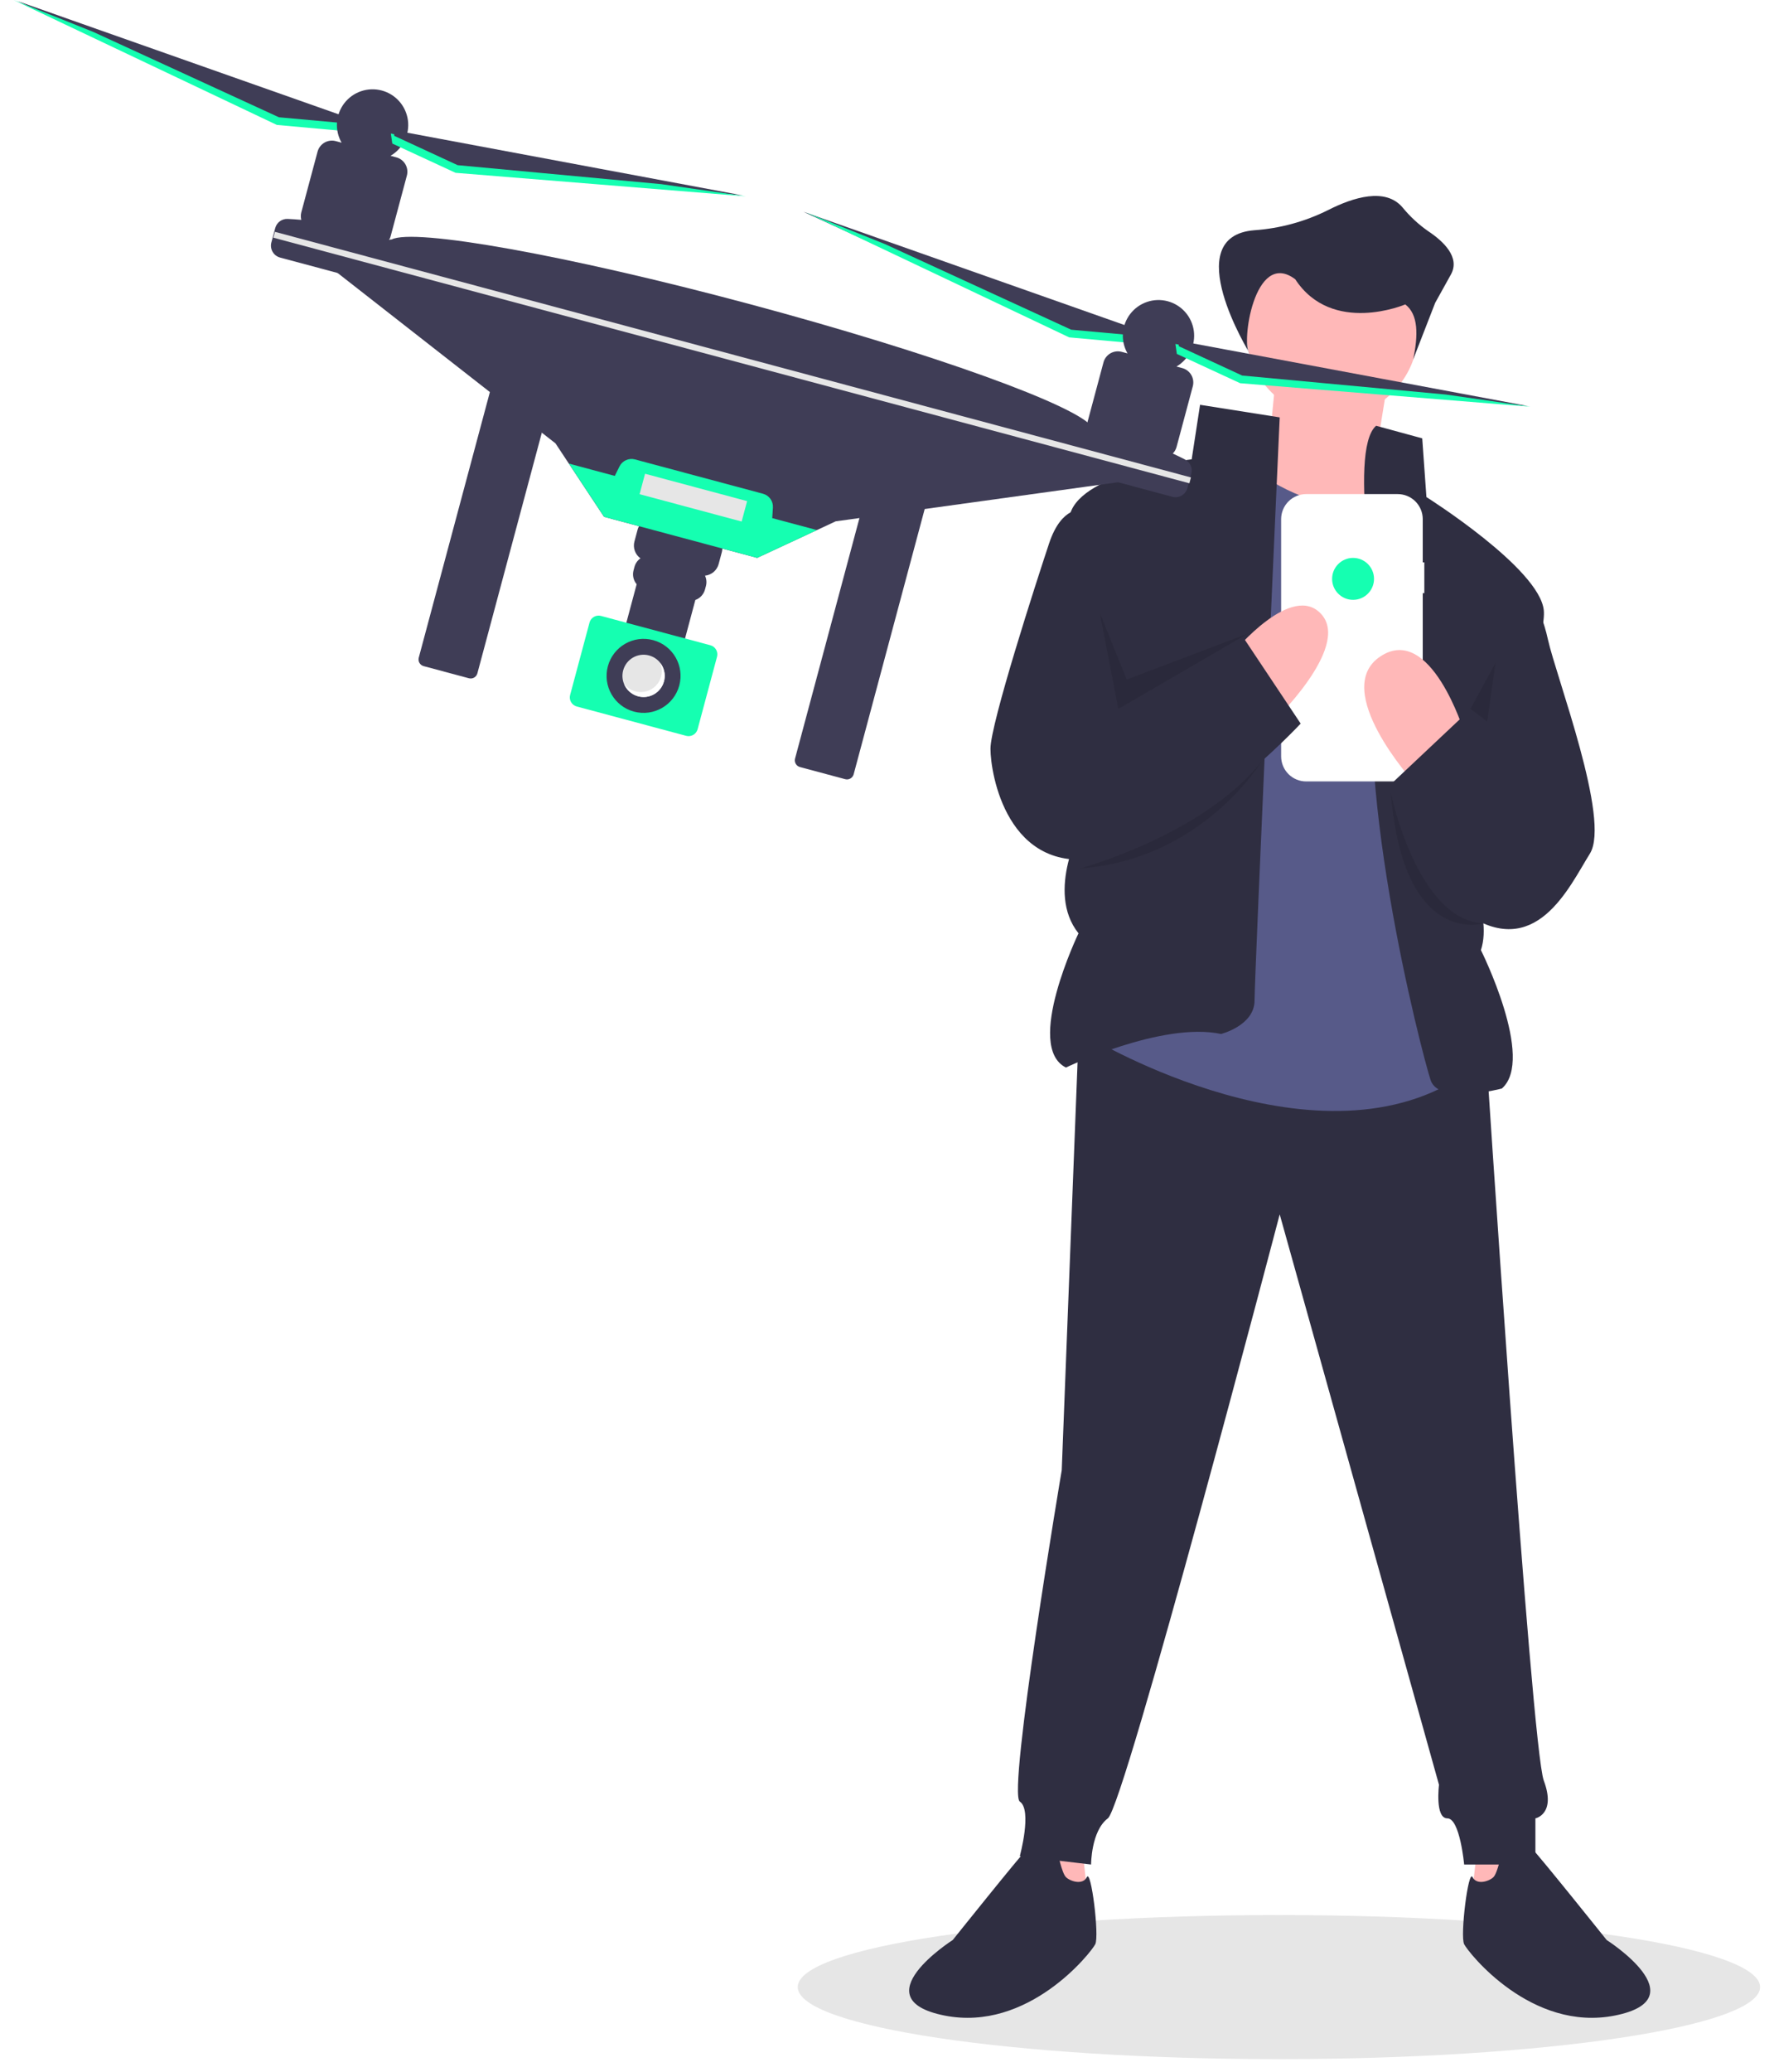 <svg width="616" height="719" viewBox="0 0 616 719" fill="none" xmlns="http://www.w3.org/2000/svg">
<g filter="url(#filter0_f)">
<path d="M444.083 714.528C536.36 714.528 611.166 703.335 611.166 689.528C611.166 675.721 536.36 664.528 444.083 664.528C351.806 664.528 277 675.721 277 689.528C277 703.335 351.806 714.528 444.083 714.528Z" fill="#E6E6E6"/>
<path d="M463.285 257.069C466.688 257.069 469.446 254.31 469.446 250.908C469.446 247.505 466.688 244.746 463.285 244.746C459.882 244.746 457.124 247.505 457.124 250.908C457.124 254.31 459.882 257.069 463.285 257.069Z" fill="#F2F2F2"/>
<path d="M375.952 642.629L377.407 655.729L364.308 654.273V638.262L375.952 642.629Z" fill="#FFB8B8"/>
<path d="M512.773 642.629L511.317 655.729L524.417 654.273V638.262L512.773 642.629Z" fill="#FFB8B8"/>
<path d="M374.496 360.253L368.674 510.174C368.674 510.174 349.752 622.251 354.119 625.162C358.485 628.074 354.119 644.085 354.119 644.085L378.863 646.996C378.863 646.996 378.863 635.351 384.685 630.985C390.507 626.618 444.362 421.386 444.362 421.386L499.673 619.34C499.673 619.34 498.217 630.985 502.584 630.985C506.951 630.985 508.406 646.996 508.406 646.996H533.15V630.985C533.15 630.985 540.428 629.529 536.062 617.885C531.695 606.24 515.684 360.254 515.684 360.254L374.496 360.253Z" fill="#2F2E41"/>
<path d="M367.219 642.629C367.219 642.629 359.941 638.262 357.03 641.173C354.119 644.085 330.83 673.195 330.83 673.195C330.83 673.195 298.808 693.573 327.919 699.395C357.03 705.217 378.863 677.562 380.319 674.651C381.774 671.74 378.863 648.451 377.408 651.362C375.952 654.273 371.585 652.818 370.13 651.362C368.674 649.907 367.219 642.629 367.219 642.629Z" fill="#2F2E41"/>
<path d="M521.506 642.629C521.506 642.629 528.784 638.262 531.695 641.173C534.606 644.085 557.895 673.195 557.895 673.195C557.895 673.195 589.917 693.573 560.806 699.395C531.695 705.217 509.862 677.562 508.406 674.651C506.951 671.74 509.862 648.451 511.318 651.362C512.773 654.273 517.14 652.818 518.595 651.362C520.051 649.907 521.506 642.629 521.506 642.629Z" fill="#2F2E41"/>
<path d="M462.557 144.833C479.036 144.833 492.396 131.474 492.396 114.994C492.396 98.515 479.036 85.156 462.557 85.156C446.078 85.156 432.718 98.515 432.718 114.994C432.718 131.474 446.078 144.833 462.557 144.833Z" fill="#FFB8B8"/>
<path d="M442.907 131.733L438.54 176.855L473.473 184.133L482.207 130.278L442.907 131.733Z" fill="#FFB8B8"/>
<path d="M479.296 166.666C479.296 166.666 470.562 185.588 438.541 165.211L378.863 360.253C378.863 360.253 458.918 408.286 509.862 371.898L492.396 175.399L479.296 166.666Z" fill="#575A89"/>
<path d="M444.362 144.833L416.707 140.466L413.796 159.388C413.796 159.388 375.952 163.755 371.585 178.31L375.952 286.021C375.952 286.021 362.852 309.309 374.496 323.865C374.496 323.865 355.574 363.165 370.13 370.442C370.13 370.442 403.607 354.431 423.985 358.798C423.985 358.798 435.629 355.887 435.629 347.154C435.629 338.42 444.362 144.833 444.362 144.833Z" fill="#2F2E41"/>
<path d="M477.84 147.744L493.851 152.111L495.307 172.488C495.307 172.488 534.606 197.233 536.062 211.788C537.517 226.343 506.951 296.21 506.951 296.21C506.951 296.21 518.595 316.587 514.229 329.687C514.229 329.687 533.151 367.531 521.506 377.72C521.506 377.72 499.673 383.542 496.762 374.809C493.851 366.076 467.651 265.643 479.296 217.61C479.296 217.61 467.651 156.477 477.84 147.744Z" fill="#2F2E41"/>
<path d="M494.579 195.146H494.031V180.138C494.031 178.997 493.806 177.868 493.369 176.814C492.933 175.76 492.293 174.802 491.487 173.996C490.68 173.189 489.722 172.549 488.668 172.113C487.615 171.676 486.485 171.452 485.344 171.452H453.547C452.407 171.452 451.277 171.676 450.223 172.113C449.169 172.549 448.212 173.189 447.405 173.996C446.598 174.802 445.959 175.76 445.522 176.814C445.086 177.868 444.861 178.997 444.861 180.138V262.475C444.861 263.615 445.086 264.745 445.522 265.799C445.959 266.853 446.598 267.81 447.405 268.617C448.212 269.423 449.169 270.063 450.223 270.5C451.277 270.936 452.407 271.161 453.547 271.161H485.344C486.485 271.161 487.615 270.936 488.668 270.5C489.722 270.063 490.68 269.423 491.487 268.617C492.293 267.81 492.933 266.853 493.369 265.799C493.806 264.745 494.031 263.615 494.031 262.475V205.829H494.579V195.146Z" fill="white"/>
<path d="M508.406 253.999C508.406 253.999 496.762 216.155 479.295 227.799C461.829 239.443 490.94 271.465 490.94 271.465L508.406 253.999Z" fill="#FFB8B8"/>
<path d="M428.352 226.343C428.352 226.343 448.729 201.599 458.918 213.244C469.107 224.888 441.451 251.088 441.451 251.088L428.352 226.343Z" fill="#FFB8B8"/>
<path d="M375.952 176.855C375.952 176.855 368.674 175.399 364.307 188.499C359.941 201.599 343.93 251.088 343.93 259.821C343.93 268.554 349.752 303.487 381.774 297.665C413.796 291.843 451.64 251.088 451.64 251.088L431.262 220.521L387.596 246.721L375.952 176.855Z" fill="#2F2E41"/>
<path opacity="0.1" d="M382.241 214.59L388.324 245.993L433.446 219.794L391.235 235.805L381.929 212.716L382.241 214.59Z" fill="black"/>
<path opacity="0.1" d="M510.59 245.993L516.412 250.36L519.323 229.982L510.59 245.993Z" fill="black"/>
<path opacity="0.1" d="M375.224 301.304C375.224 301.304 417.977 289.673 438.084 264.194C438.084 264.194 417.435 298.393 375.224 301.304Z" fill="black"/>
<path opacity="0.1" d="M482.935 275.104C482.935 275.104 491.937 319.164 515.091 320.423C515.091 320.423 487.301 328.959 482.935 275.104Z" fill="black"/>
<path d="M530.24 205.966C530.24 205.966 534.606 208.877 537.517 221.977C540.428 235.077 559.35 284.565 552.073 296.21C544.795 307.854 533.151 334.054 508.406 316.587L483.662 271.465L508.406 248.177L518.595 255.454L530.24 205.966Z" fill="#2F2E41"/>
<path d="M433.911 122.562C433.911 122.562 408.886 82.004 435.541 79.895C444.436 79.273 453.122 76.906 461.103 72.93C469.939 68.434 481.061 65.016 486.979 71.937C489.562 75.102 492.573 77.892 495.926 80.225C501.125 83.673 507.14 89.263 503.809 95.258L498.348 105.088L490.703 124.746C492.484 116.267 492.528 109.148 487.973 105.634C487.973 105.634 462.557 116.45 449.748 96.897C435.409 86.138 430.847 120.001 433.911 122.562Z" fill="#2F2E41"/>
<path d="M469.834 208.149C473.854 208.149 477.112 204.891 477.112 200.871C477.112 196.852 473.854 193.594 469.834 193.594C465.815 193.594 462.557 196.852 462.557 200.871C462.557 204.891 465.815 208.149 469.834 208.149Z" fill="#15FFB1"/>
</g>
<path d="M173.156 133.934C172.542 133.77 171.887 133.856 171.336 134.174C170.785 134.493 170.383 135.016 170.218 135.63L145.411 228.211C145.247 228.825 145.334 229.48 145.652 230.031C145.97 230.582 146.493 230.984 147.107 231.149L162.824 235.36C163.438 235.524 164.093 235.438 164.644 235.12C165.194 234.801 165.597 234.278 165.762 233.664L190.569 141.083C190.733 140.469 190.646 139.814 190.328 139.263C190.01 138.712 189.487 138.31 188.872 138.145L173.156 133.934Z" fill="#3F3D56"/>
<path d="M303.818 168.952C303.203 168.788 302.549 168.875 301.998 169.193C301.447 169.511 301.045 170.035 300.879 170.649L276.072 263.229C275.909 263.844 275.995 264.498 276.313 265.049C276.631 265.6 277.155 266.003 277.769 266.168L293.485 270.379C294.1 270.543 294.754 270.456 295.305 270.138C295.856 269.82 296.258 269.297 296.424 268.682L321.23 176.102C321.394 175.487 321.308 174.833 320.99 174.282C320.672 173.731 320.148 173.329 319.534 173.163L303.818 168.952Z" fill="#3F3D56"/>
<path d="M396.952 115.071L278.943 73.48L370.686 115.631L394.792 117.816L396.952 115.071Z" fill="#3F3D56"/>
<path d="M371.963 114.41L396.069 116.595L396.437 116.128L397.517 116.508L395.357 119.254L371.251 117.068L279.83 73.717L307.408 84.75L371.963 114.41Z" fill="#15FFB1"/>
<path d="M124.052 41.948L6.042 0.356L97.786 42.507L121.892 44.693L124.052 41.948Z" fill="#3F3D56"/>
<path d="M96.848 40.693L120.953 42.878L121.321 42.411L122.401 42.792L120.241 45.536L96.136 43.351L4.714 0L32.292 11.033L96.848 40.693Z" fill="#15FFB1"/>
<path d="M404.392 168.821L394.084 166.534L290.182 180.905L283.64 183.948L262.905 193.587L209.742 179.342L197.53 160.875L192.888 153.853L113.533 91.835L105.796 88.812L135.82 83.087L135.962 83.125C143.519 79.02 196.896 88.531 260.381 105.542C323.866 122.553 374.847 141.004 379.339 148.338L379.924 148.495L404.392 168.821Z" fill="#3F3D56"/>
<path d="M134.914 83.548C135.245 83.068 135.492 82.534 135.644 81.971L141.282 60.929C141.637 59.607 141.451 58.199 140.767 57.013C140.082 55.828 138.955 54.963 137.633 54.609L135.609 54.066C137.72 52.834 139.42 51.005 140.493 48.809C141.567 46.613 141.967 44.149 141.642 41.726C141.317 39.303 140.283 37.031 138.669 35.195C137.055 33.359 134.934 32.042 132.573 31.409C130.212 30.776 127.717 30.857 125.401 31.64C123.086 32.423 121.054 33.873 119.561 35.809C118.069 37.745 117.182 40.079 117.014 42.518C116.846 44.956 117.403 47.39 118.615 49.513L116.591 48.971C115.937 48.795 115.254 48.75 114.582 48.839C113.91 48.927 113.262 49.147 112.675 49.486C112.089 49.825 111.574 50.276 111.162 50.814C110.749 51.351 110.446 51.965 110.271 52.62L104.633 73.661C104.402 74.523 104.399 75.43 104.625 76.293C103.05 76.153 101.469 76.037 99.876 75.964C98.904 75.924 97.948 76.216 97.165 76.792C96.382 77.368 95.819 78.195 95.569 79.134L94.23 84.133C93.936 85.229 94.09 86.397 94.657 87.379C95.224 88.362 96.159 89.079 97.254 89.373L144.07 101.917L147.394 89.512C143.363 87.265 139.194 85.273 134.914 83.548Z" fill="#3F3D56"/>
<path d="M411.513 159.467C410.098 158.733 408.67 158.044 407.236 157.377C407.863 156.743 408.315 155.956 408.545 155.094L414.183 134.053C414.359 133.398 414.403 132.715 414.315 132.043C414.226 131.371 414.007 130.724 413.668 130.137C413.329 129.55 412.878 129.035 412.34 128.623C411.802 128.21 411.189 127.908 410.534 127.732L408.51 127.19C410.621 125.958 412.321 124.129 413.394 121.933C414.468 119.737 414.868 117.272 414.543 114.849C414.218 112.427 413.184 110.154 411.57 108.318C409.956 106.482 407.835 105.165 405.474 104.532C403.113 103.9 400.618 103.98 398.302 104.763C395.986 105.546 393.954 106.997 392.462 108.933C390.969 110.869 390.083 113.203 389.915 115.641C389.747 118.08 390.304 120.514 391.516 122.636L389.492 122.094C388.838 121.919 388.155 121.874 387.483 121.962C386.811 122.051 386.163 122.271 385.576 122.61C384.989 122.948 384.475 123.4 384.062 123.937C383.65 124.475 383.347 125.089 383.172 125.743L377.534 146.785C377.384 147.349 377.331 147.934 377.377 148.516C372.808 147.87 368.202 147.511 363.588 147.441L360.264 159.846L407.079 172.39C408.175 172.684 409.343 172.53 410.325 171.963C411.308 171.395 412.025 170.461 412.318 169.365L413.658 164.366C413.911 163.427 413.837 162.43 413.447 161.539C413.057 160.649 412.375 159.918 411.513 159.467Z" fill="#3F3D56"/>
<path d="M407.585 117.92L530.579 140.905L430.052 131.538L408.083 121.378L407.585 117.92Z" fill="#3F3D56"/>
<path d="M246.768 184.982L228.074 179.973C227.382 179.787 226.66 179.74 225.949 179.833C225.238 179.927 224.553 180.16 223.932 180.518C223.311 180.876 222.767 181.354 222.331 181.922C221.895 182.491 221.574 183.14 221.389 183.833L220.297 187.907C220.011 188.977 220.058 190.11 220.431 191.153C220.804 192.196 221.486 193.101 222.386 193.748C221.364 194.468 220.628 195.525 220.306 196.733L219.993 197.902C219.77 198.735 219.751 199.61 219.939 200.452C220.127 201.293 220.516 202.077 221.072 202.737L216.904 218.29L237.283 223.75L241.451 208.197C242.262 207.904 242.991 207.42 243.574 206.785C244.158 206.149 244.579 205.382 244.802 204.549L245.116 203.381C245.441 202.173 245.332 200.89 244.807 199.756C245.91 199.646 246.953 199.203 247.798 198.486C248.643 197.769 249.249 196.812 249.537 195.742L250.628 191.667C250.814 190.975 250.861 190.253 250.768 189.542C250.674 188.831 250.441 188.146 250.083 187.525C249.725 186.904 249.247 186.36 248.679 185.924C248.11 185.487 247.461 185.167 246.768 184.982Z" fill="#3F3D56"/>
<path d="M208.686 213.729C207.854 213.507 206.967 213.624 206.221 214.055C205.474 214.485 204.93 215.195 204.705 216.027L197.967 241.174C197.745 242.007 197.862 242.894 198.293 243.64C198.724 244.387 199.433 244.931 200.265 245.155L238.261 255.336C239.093 255.558 239.98 255.441 240.726 255.01C241.472 254.579 242.017 253.87 242.241 253.038L248.98 227.89C249.202 227.057 249.084 226.171 248.653 225.425C248.223 224.678 247.513 224.134 246.682 223.91L208.686 213.729Z" fill="#15FFB1"/>
<path d="M283.67 183.948L262.934 193.587L209.772 179.342L197.56 160.875L213.482 165.142L215.107 161.859C215.584 160.894 216.381 160.123 217.362 159.679C218.344 159.234 219.449 159.144 220.489 159.422L264.942 171.333C265.982 171.612 266.894 172.243 267.521 173.119C268.149 173.994 268.454 175.06 268.385 176.135L268.151 179.79L283.67 183.948Z" fill="#15FFB1"/>
<path d="M220.15 246.937C227.001 248.773 234.043 244.707 235.878 237.856C237.714 231.005 233.648 223.963 226.797 222.128C219.947 220.292 212.905 224.358 211.069 231.209C209.233 238.059 213.299 245.101 220.15 246.937Z" fill="#3F3D56"/>
<path d="M221.574 241.62C225.489 242.669 229.513 240.346 230.562 236.431C231.61 232.517 229.287 228.493 225.373 227.444C221.458 226.395 217.434 228.718 216.385 232.633C215.336 236.548 217.659 240.572 221.574 241.62Z" fill="#E6E6E6"/>
<path d="M229.269 230.043C229.943 231.684 230 233.515 229.427 235.194C228.854 236.874 227.691 238.288 226.155 239.176C224.618 240.063 222.811 240.363 221.07 240.019C219.33 239.675 217.772 238.711 216.688 237.306C217.083 238.276 217.682 239.15 218.443 239.87C219.204 240.589 220.111 241.137 221.101 241.476C222.092 241.816 223.144 241.939 224.186 241.838C225.229 241.737 226.237 241.414 227.144 240.89C228.051 240.366 228.836 239.654 229.444 238.802C230.053 237.95 230.472 236.977 230.673 235.95C230.875 234.922 230.854 233.863 230.611 232.844C230.369 231.825 229.911 230.87 229.269 230.043Z" fill="white"/>
<path d="M413.544 165.675L95.456 80.444L94.912 82.473L413 167.704L413.544 165.675Z" fill="#E6E6E6"/>
<path d="M431.328 130.317L409.36 120.157L409.275 119.568L408.149 119.358L408.647 122.815L430.616 132.975L531.465 141.143L502.065 136.908L431.328 130.317Z" fill="#15FFB1"/>
<path d="M134.713 44.797L257.708 67.782L157.18 58.414L135.212 48.254L134.713 44.797Z" fill="#3F3D56"/>
<path d="M158.9 57.312L136.932 47.152L136.847 46.563L135.721 46.353L136.219 49.81L158.188 59.97L259.037 68.138L229.637 63.903L158.9 57.312Z" fill="#15FFB1"/>
<path d="M259.427 173.892L223.986 164.395L222.086 171.483L257.528 180.98L259.427 173.892Z" fill="#E6E6E6"/>
<defs>
<filter id="filter0_f" x="273" y="64" width="342.166" height="654.528" filterUnits="userSpaceOnUse" color-interpolation-filters="sRGB">
<feFlood flood-opacity="0" result="BackgroundImageFix"/>
<feBlend mode="normal" in="SourceGraphic" in2="BackgroundImageFix" result="shape"/>
<feGaussianBlur stdDeviation="2" result="effect1_foregroundBlur"/>
</filter>
</defs>
</svg>

